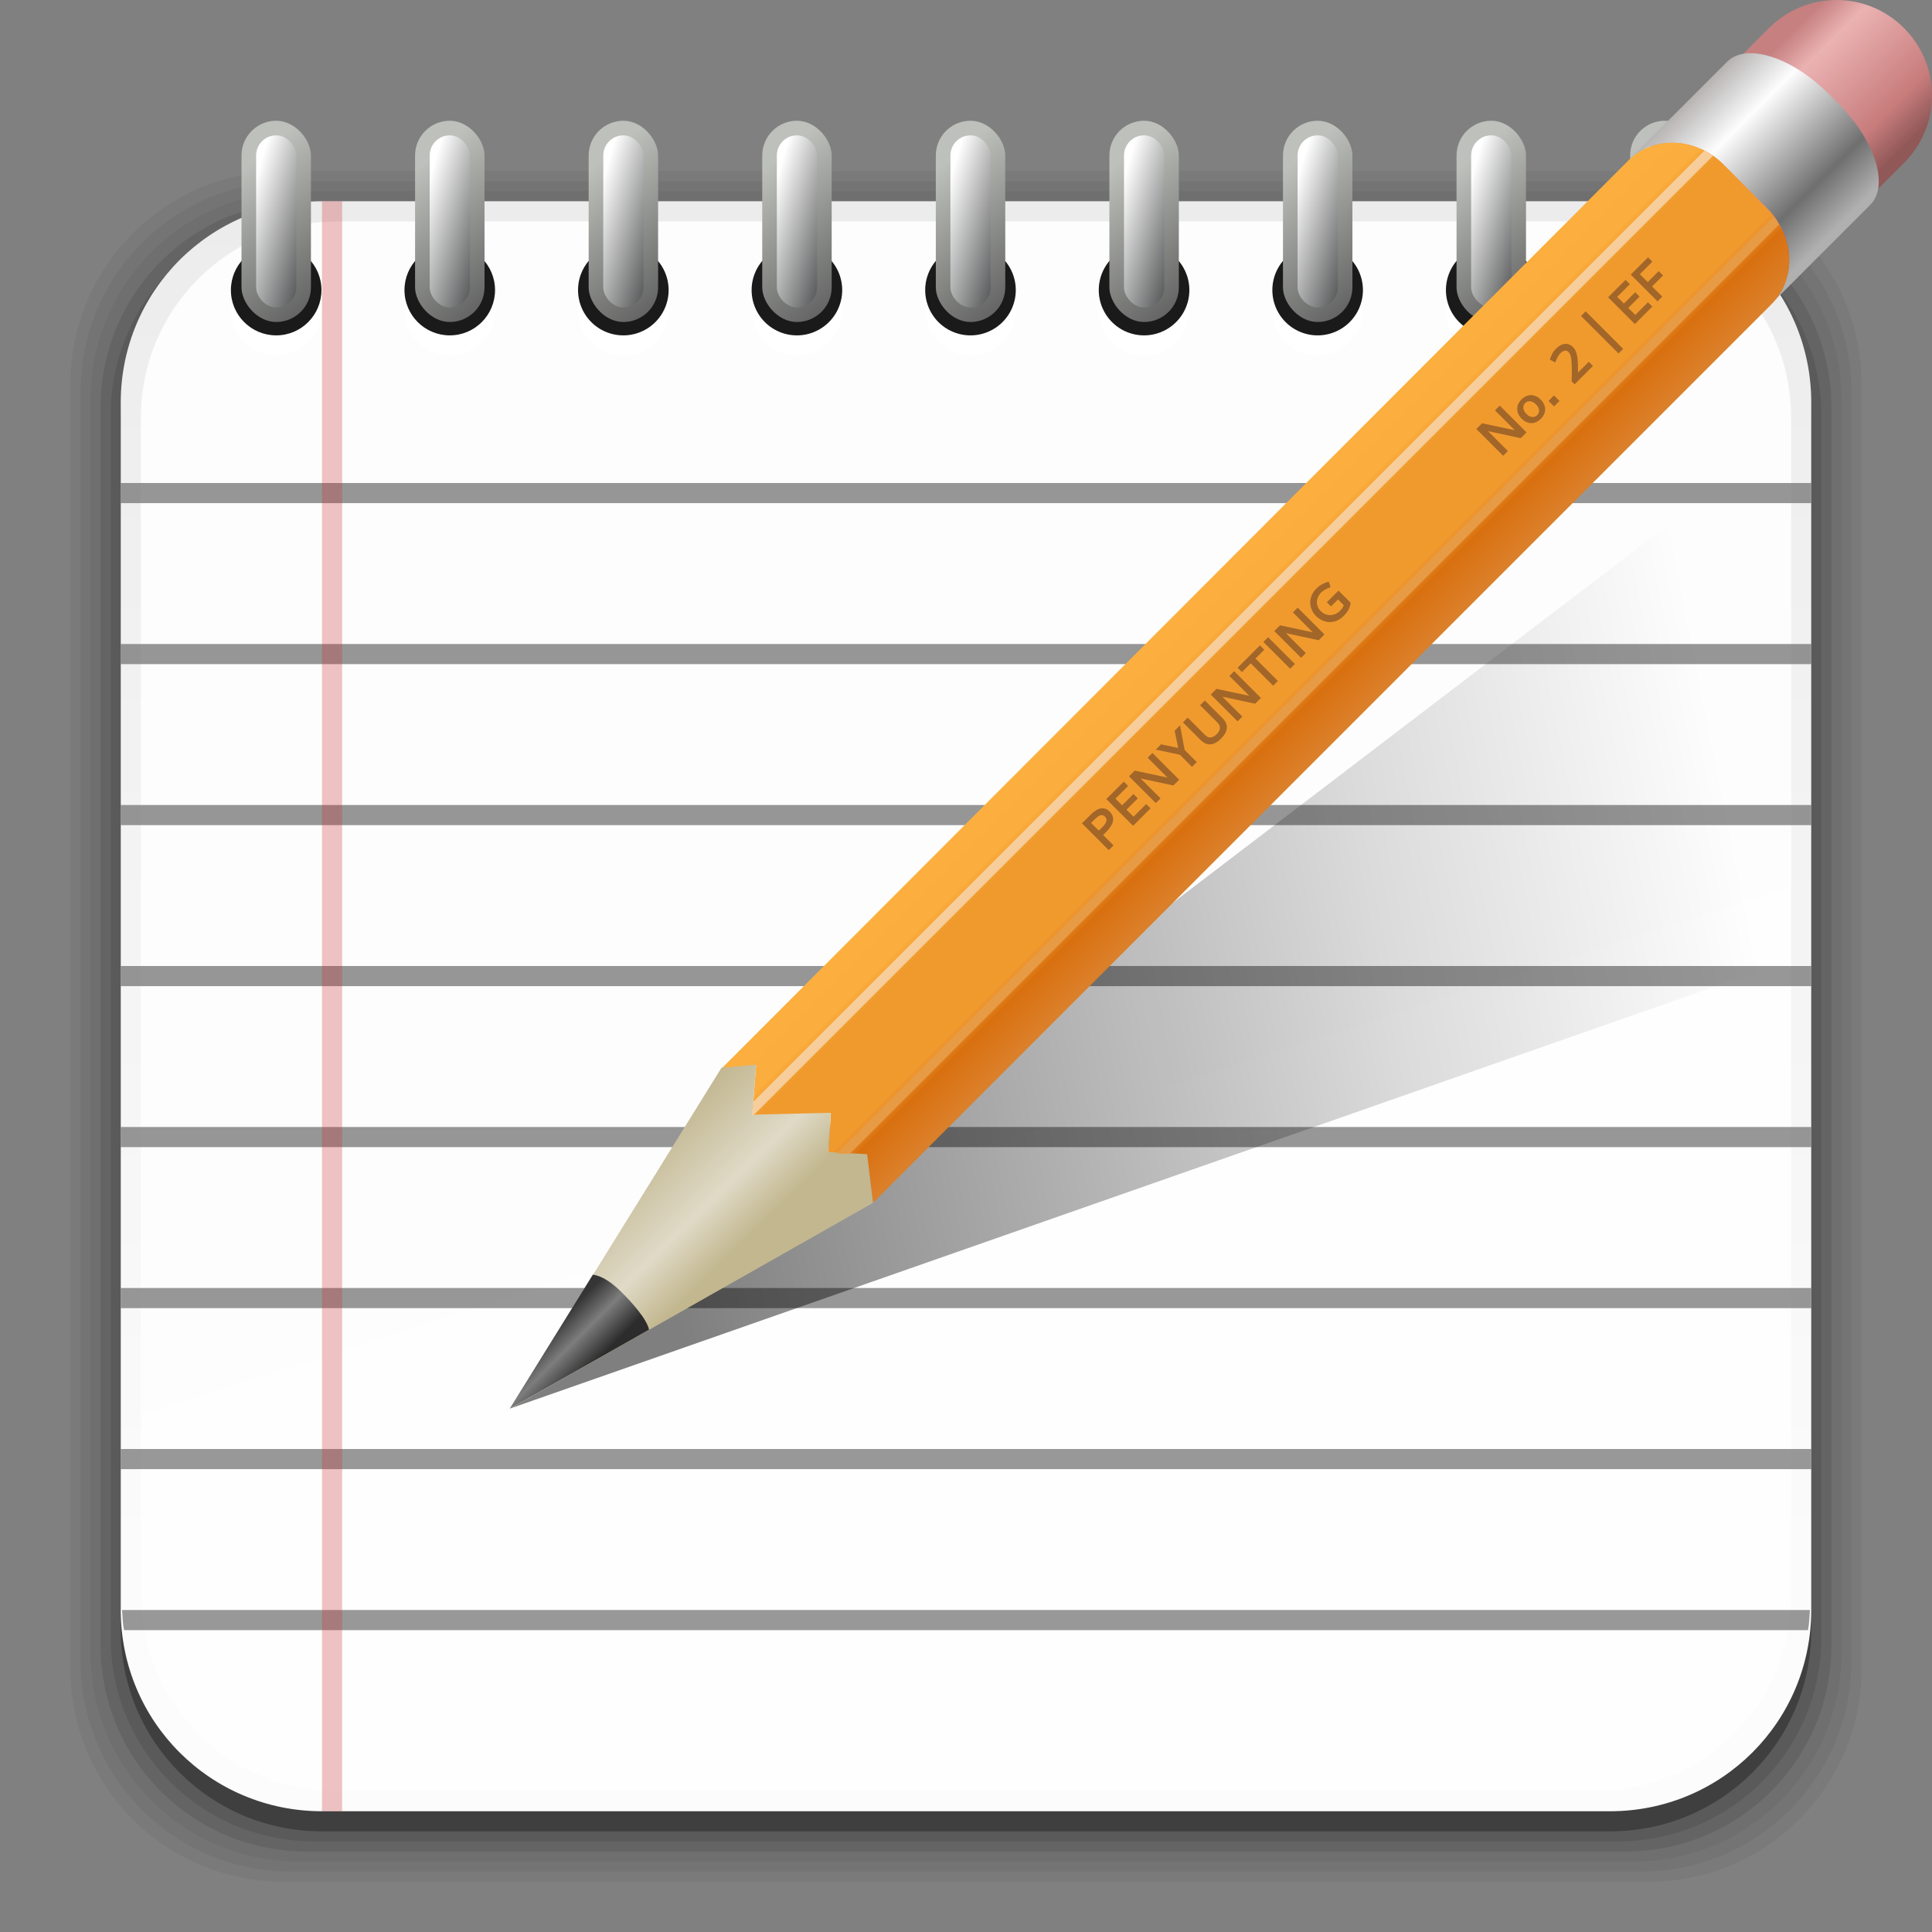 <?xml version="1.0" encoding="UTF-8" standalone="no"?>
<!-- Created with Inkscape (http://www.inkscape.org/) -->

<svg
   xmlns:dc="http://purl.org/dc/elements/1.1/"
   xmlns:cc="http://creativecommons.org/ns#"
   xmlns:rdf="http://www.w3.org/1999/02/22-rdf-syntax-ns#"
   xmlns:svg="http://www.w3.org/2000/svg"
   xmlns="http://www.w3.org/2000/svg"
   xmlns:xlink="http://www.w3.org/1999/xlink"
   xmlns:sodipodi="http://sodipodi.sourceforge.net/DTD/sodipodi-0.dtd"
   xmlns:inkscape="http://www.inkscape.org/namespaces/inkscape"
   width="96"
   height="96"
   id="svg2"
   version="1.1"
   inkscape:version="0.48.4 r9939"
   sodipodi:docname="accessories-text-editor.svg">
  <rect width="100%" height="100%" fill="#808080" stroke="none"/>
  <defs
     id="defs4">
    <linearGradient
       id="linearGradient4470"
       inkscape:collect="always">
      <stop
         id="stop4472"
         offset="0"
         style="stop-color:#fefefe;stop-opacity:1" />
      <stop
         id="stop4474"
         offset="1"
         style="stop-color:#fdfdfd;stop-opacity:1" />
    </linearGradient>
    <linearGradient
       inkscape:collect="always"
       id="linearGradient4455">
      <stop
         style="stop-color:#747474;stop-opacity:1"
         offset="0"
         id="stop4457" />
      <stop
         style="stop-color:#757575;stop-opacity:1"
         offset="1"
         id="stop4459" />
    </linearGradient>
    <linearGradient
       inkscape:collect="always"
       id="linearGradient3478">
      <stop
         style="stop-color:#fcfcfc;stop-opacity:1"
         offset="0"
         id="stop3480" />
      <stop
         style="stop-color:#ececec;stop-opacity:1"
         offset="1"
         id="stop3482" />
    </linearGradient>
    <linearGradient
       id="linearGradient3245"
       inkscape:collect="always">
      <stop
         id="stop3247"
         offset="0"
         style="stop-color:#4a4b4c;stop-opacity:1" />
      <stop
         id="stop3249"
         offset="1"
         style="stop-color:#ffffff;stop-opacity:1" />
    </linearGradient>
    <linearGradient
       inkscape:collect="always"
       id="linearGradient3231">
      <stop
         style="stop-color:#505151;stop-opacity:1"
         offset="0"
         id="stop3233" />
      <stop
         style="stop-color:#bec0bb;stop-opacity:1"
         offset="1"
         id="stop3235" />
    </linearGradient>
    <linearGradient
       id="linearGradient3094"
       inkscape:collect="always">
      <stop
         id="stop3096"
         offset="0"
         style="stop-color:#cccccc;stop-opacity:1" />
      <stop
         id="stop3098"
         offset="1"
         style="stop-color:#eeeeee;stop-opacity:0" />
    </linearGradient>
    <linearGradient
       inkscape:collect="always"
       id="linearGradient3142">
      <stop
         style="stop-color:#ffdb94;stop-opacity:1"
         offset="0"
         id="stop3144" />
      <stop
         style="stop-color:#efc142;stop-opacity:0"
         offset="1"
         id="stop3146" />
    </linearGradient>
    <linearGradient
       id="linearGradient3126"
       inkscape:collect="always">
      <stop
         id="stop3128"
         offset="0"
         style="stop-color:#e6e6e6;stop-opacity:1" />
      <stop
         id="stop3130"
         offset="1"
         style="stop-color:#ffffff;stop-opacity:1" />
    </linearGradient>
    <linearGradient
       inkscape:collect="always"
       id="linearGradient3225">
      <stop
         style="stop-color:#cccccc;stop-opacity:1"
         offset="0"
         id="stop3227" />
      <stop
         style="stop-color:#ececec;stop-opacity:1"
         offset="1"
         id="stop3231" />
    </linearGradient>
    <linearGradient
       inkscape:collect="always"
       id="linearGradient3222">
      <stop
         style="stop-color:#de005a;stop-opacity:1"
         offset="0"
         id="stop3224" />
      <stop
         style="stop-color:#a30444;stop-opacity:1"
         offset="1"
         id="stop3226" />
    </linearGradient>
    <linearGradient
       id="linearGradient3076"
       inkscape:collect="always">
      <stop
         id="stop3078"
         offset="0"
         style="stop-color:#ffe7f7;stop-opacity:1" />
      <stop
         id="stop3080"
         offset="1"
         style="stop-color:#ffc3ef;stop-opacity:1" />
    </linearGradient>
    <linearGradient
       inkscape:collect="always"
       id="linearGradient3048">
      <stop
         style="stop-color:#c16d16;stop-opacity:1"
         offset="0"
         id="stop3050" />
      <stop
         style="stop-color:#ff8e31;stop-opacity:1"
         offset="1"
         id="stop3052" />
    </linearGradient>
    <linearGradient
       inkscape:collect="always"
       id="linearGradient3119">
      <stop
         style="stop-color:#92948f;stop-opacity:0"
         offset="0"
         id="stop3121" />
      <stop
         id="stop3123"
         offset="0.428"
         style="stop-color:#9b9e98;stop-opacity:1" />
      <stop
         style="stop-color:#939690;stop-opacity:0"
         offset="1"
         id="stop3125" />
    </linearGradient>
    <linearGradient
       id="linearGradient3073"
       inkscape:collect="always">
      <stop
         id="stop3075"
         offset="0"
         style="stop-color:#ffffff;stop-opacity:0" />
      <stop
         style="stop-color:#ffffff;stop-opacity:1"
         offset="0.459"
         id="stop3085" />
      <stop
         id="stop3083"
         offset="1"
         style="stop-color:#ffffff;stop-opacity:0" />
    </linearGradient>
    <linearGradient
       inkscape:collect="always"
       id="linearGradient3047">
      <stop
         style="stop-color:#000000;stop-opacity:1"
         offset="0"
         id="stop3049" />
      <stop
         id="stop3055"
         offset="0.061"
         style="stop-color:#1a1a1a;stop-opacity:1" />
      <stop
         style="stop-color:#333333;stop-opacity:1"
         offset="0.165"
         id="stop3057" />
      <stop
         id="stop3059"
         offset="0.554"
         style="stop-color:#4d4d4d;stop-opacity:1" />
      <stop
         style="stop-color:#999999;stop-opacity:1"
         offset="1"
         id="stop3051" />
    </linearGradient>
    <linearGradient
       id="linearGradient3041"
       inkscape:collect="always">
      <stop
         id="stop3043"
         offset="0"
         style="stop-color:#1a1a1a;stop-opacity:1" />
      <stop
         id="stop3045"
         offset="1"
         style="stop-color:#808080;stop-opacity:1" />
    </linearGradient>
    <linearGradient
       inkscape:collect="always"
       id="linearGradient3029">
      <stop
         style="stop-color:#333333;stop-opacity:1"
         offset="0"
         id="stop3031" />
      <stop
         style="stop-color:#e0e0dd;stop-opacity:0;"
         offset="1"
         id="stop3033" />
    </linearGradient>
    <linearGradient
       inkscape:collect="always"
       xlink:href="#linearGradient3029"
       id="linearGradient3035"
       x1="35.355"
       y1="1030.362"
       x2="35.355"
       y2="975.333"
       gradientUnits="userSpaceOnUse"
       gradientTransform="matrix(1.164,0,0,1.164,-7.863,-164.236)" />
    <linearGradient
       inkscape:collect="always"
       xlink:href="#linearGradient3041"
       id="linearGradient3039"
       gradientUnits="userSpaceOnUse"
       x1="35.355"
       y1="1030.362"
       x2="35.355"
       y2="975.333"
       gradientTransform="matrix(1.122,0,0,1.122,-5.85,-122.188)" />
    <linearGradient
       inkscape:collect="always"
       xlink:href="#linearGradient3047"
       id="linearGradient3053"
       x1="40"
       y1="1043.434"
       x2="39.286"
       y2="972.333"
       gradientUnits="userSpaceOnUse" />
    <linearGradient
       inkscape:collect="always"
       xlink:href="#linearGradient3073"
       id="linearGradient3113"
       gradientUnits="userSpaceOnUse"
       gradientTransform="translate(0,-956.362)"
       x1="14.869"
       y1="978.904"
       x2="24.527"
       y2="969.247" />
    <linearGradient
       inkscape:collect="always"
       xlink:href="#linearGradient3073"
       id="linearGradient3115"
       gradientUnits="userSpaceOnUse"
       gradientTransform="matrix(-1,0,0,1,96,-956.362)"
       x1="15.152"
       y1="978.621"
       x2="26.264"
       y2="967.509" />
    <linearGradient
       inkscape:collect="always"
       xlink:href="#linearGradient3119"
       id="linearGradient3117"
       gradientUnits="userSpaceOnUse"
       gradientTransform="translate(0,-956.362)"
       x1="13.132"
       y1="980.641"
       x2="25.55"
       y2="967.866" />
    <linearGradient
       inkscape:collect="always"
       xlink:href="#linearGradient3119"
       id="linearGradient3129"
       gradientUnits="userSpaceOnUse"
       gradientTransform="matrix(-1,0,0,1,96,0)"
       x1="13.132"
       y1="980.641"
       x2="25.55"
       y2="967.866" />
    <linearGradient
       inkscape:collect="always"
       xlink:href="#linearGradient3048"
       id="linearGradient3054"
       x1="49.268"
       y1="996.573"
       x2="49.268"
       y2="1045.863"
       gradientUnits="userSpaceOnUse" />
    <linearGradient
       inkscape:collect="always"
       xlink:href="#linearGradient3048"
       id="linearGradient3058"
       x1="115.803"
       y1="985.472"
       x2="115.803"
       y2="1033.554"
       gradientUnits="userSpaceOnUse" />
    <linearGradient
       inkscape:collect="always"
       xlink:href="#linearGradient3222"
       id="linearGradient3055"
       gradientUnits="userSpaceOnUse"
       x1="115.803"
       y1="985.472"
       x2="115.803"
       y2="1025.364"
       gradientTransform="matrix(1.414,0,0,1.414,-119.787,-419.055)" />
    <linearGradient
       inkscape:collect="always"
       xlink:href="#linearGradient3076"
       id="linearGradient3086"
       gradientUnits="userSpaceOnUse"
       gradientTransform="matrix(1.414,0,0,1.414,-119.787,-417.126)"
       x1="115.803"
       y1="985.472"
       x2="115.803"
       y2="1025.364" />
    <linearGradient
       inkscape:collect="always"
       xlink:href="#linearGradient3076"
       id="linearGradient3091"
       gradientUnits="userSpaceOnUse"
       gradientTransform="matrix(1.414,0,0,1.414,-119.787,-418.126)"
       x1="115.803"
       y1="985.472"
       x2="115.803"
       y2="1025.364" />
    <linearGradient
       inkscape:collect="always"
       xlink:href="#linearGradient3076"
       id="linearGradient3093"
       gradientUnits="userSpaceOnUse"
       gradientTransform="matrix(1.414,0,0,1.414,-119.787,-1375.417)"
       x1="115.803"
       y1="985.472"
       x2="115.803"
       y2="1025.364" />
    <linearGradient
       inkscape:collect="always"
       xlink:href="#linearGradient3142"
       id="linearGradient3148"
       x1="75.713"
       y1="1036.06"
       x2="67.381"
       y2="1024.468"
       gradientUnits="userSpaceOnUse" />
    <linearGradient
       inkscape:collect="always"
       xlink:href="#linearGradient3094"
       id="linearGradient3191"
       gradientUnits="userSpaceOnUse"
       x1="74.176"
       y1="1033.755"
       x2="63.758"
       y2="1019.94" />
    <linearGradient
       inkscape:collect="always"
       xlink:href="#linearGradient3231"
       id="linearGradient3237"
       x1="87.396"
       y1="971.034"
       x2="81.667"
       y2="964.268"
       gradientUnits="userSpaceOnUse" />
    <linearGradient
       inkscape:collect="always"
       xlink:href="#linearGradient3245"
       id="linearGradient3243"
       gradientUnits="userSpaceOnUse"
       x1="86.619"
       y1="968.225"
       x2="80.639"
       y2="965.578"
       gradientTransform="matrix(0.58,0,0,0.855,34.784,140.176)" />
    <linearGradient
       inkscape:collect="always"
       xlink:href="#linearGradient3231"
       id="linearGradient3270"
       gradientUnits="userSpaceOnUse"
       x1="87.396"
       y1="971.034"
       x2="81.667"
       y2="964.268" />
    <linearGradient
       inkscape:collect="always"
       xlink:href="#linearGradient3245"
       id="linearGradient3272"
       gradientUnits="userSpaceOnUse"
       gradientTransform="matrix(0.58,0,0,0.855,34.784,140.176)"
       x1="86.619"
       y1="968.225"
       x2="80.639"
       y2="965.578" />
    <linearGradient
       inkscape:collect="always"
       xlink:href="#linearGradient3231"
       id="linearGradient3282"
       gradientUnits="userSpaceOnUse"
       x1="87.396"
       y1="971.034"
       x2="81.667"
       y2="964.268" />
    <linearGradient
       inkscape:collect="always"
       xlink:href="#linearGradient3245"
       id="linearGradient3284"
       gradientUnits="userSpaceOnUse"
       gradientTransform="matrix(0.58,0,0,0.855,34.784,140.176)"
       x1="86.619"
       y1="968.225"
       x2="80.639"
       y2="965.578" />
    <linearGradient
       inkscape:collect="always"
       xlink:href="#linearGradient3231"
       id="linearGradient3294"
       gradientUnits="userSpaceOnUse"
       x1="87.396"
       y1="971.034"
       x2="81.667"
       y2="964.268" />
    <linearGradient
       inkscape:collect="always"
       xlink:href="#linearGradient3245"
       id="linearGradient3296"
       gradientUnits="userSpaceOnUse"
       gradientTransform="matrix(0.58,0,0,0.855,34.784,140.176)"
       x1="86.619"
       y1="968.225"
       x2="80.639"
       y2="965.578" />
    <linearGradient
       inkscape:collect="always"
       xlink:href="#linearGradient3231"
       id="linearGradient3306"
       gradientUnits="userSpaceOnUse"
       x1="87.396"
       y1="971.034"
       x2="81.667"
       y2="964.268" />
    <linearGradient
       inkscape:collect="always"
       xlink:href="#linearGradient3245"
       id="linearGradient3308"
       gradientUnits="userSpaceOnUse"
       gradientTransform="matrix(0.58,0,0,0.855,34.784,140.176)"
       x1="86.619"
       y1="968.225"
       x2="80.639"
       y2="965.578" />
    <linearGradient
       inkscape:collect="always"
       xlink:href="#linearGradient3231"
       id="linearGradient3318"
       gradientUnits="userSpaceOnUse"
       x1="87.396"
       y1="971.034"
       x2="81.667"
       y2="964.268" />
    <linearGradient
       inkscape:collect="always"
       xlink:href="#linearGradient3245"
       id="linearGradient3320"
       gradientUnits="userSpaceOnUse"
       gradientTransform="matrix(0.58,0,0,0.855,34.784,140.176)"
       x1="86.619"
       y1="968.225"
       x2="80.639"
       y2="965.578" />
    <linearGradient
       inkscape:collect="always"
       xlink:href="#linearGradient3231"
       id="linearGradient3330"
       gradientUnits="userSpaceOnUse"
       x1="87.396"
       y1="971.034"
       x2="81.667"
       y2="964.268" />
    <linearGradient
       inkscape:collect="always"
       xlink:href="#linearGradient3245"
       id="linearGradient3332"
       gradientUnits="userSpaceOnUse"
       gradientTransform="matrix(0.58,0,0,0.855,34.784,140.176)"
       x1="86.619"
       y1="968.225"
       x2="80.639"
       y2="965.578" />
    <linearGradient
       inkscape:collect="always"
       xlink:href="#linearGradient3231"
       id="linearGradient3342"
       gradientUnits="userSpaceOnUse"
       x1="87.396"
       y1="971.034"
       x2="81.667"
       y2="964.268" />
    <linearGradient
       inkscape:collect="always"
       xlink:href="#linearGradient3245"
       id="linearGradient3344"
       gradientUnits="userSpaceOnUse"
       gradientTransform="matrix(0.58,0,0,0.855,34.784,140.176)"
       x1="86.619"
       y1="968.225"
       x2="80.639"
       y2="965.578" />
    <linearGradient
       inkscape:collect="always"
       xlink:href="#linearGradient3231"
       id="linearGradient3354"
       gradientUnits="userSpaceOnUse"
       x1="87.396"
       y1="971.034"
       x2="81.667"
       y2="964.268" />
    <linearGradient
       inkscape:collect="always"
       xlink:href="#linearGradient3245"
       id="linearGradient3356"
       gradientUnits="userSpaceOnUse"
       gradientTransform="matrix(0.58,0,0,0.855,34.784,140.176)"
       x1="86.619"
       y1="968.225"
       x2="80.639"
       y2="965.578" />
    <linearGradient
       inkscape:collect="always"
       xlink:href="#linearGradient3126"
       id="linearGradient3362"
       gradientUnits="userSpaceOnUse"
       gradientTransform="translate(0,-956.362)"
       x1="62.621"
       y1="1044.85"
       x2="62.621"
       y2="985.953" />
    <linearGradient
       inkscape:collect="always"
       xlink:href="#linearGradient3225"
       id="linearGradient3370"
       gradientUnits="userSpaceOnUse"
       x1="12.851"
       y1="1045.936"
       x2="12.851"
       y2="985.318"
       gradientTransform="translate(0,-956.362)" />
    <linearGradient
       inkscape:collect="always"
       xlink:href="#linearGradient3245"
       id="linearGradient3383"
       gradientUnits="userSpaceOnUse"
       gradientTransform="matrix(0.58,0,0,0.855,-34.216,140.176)"
       x1="86.619"
       y1="968.225"
       x2="80.639"
       y2="965.578" />
    <linearGradient
       inkscape:collect="always"
       xlink:href="#linearGradient3231"
       id="linearGradient3386"
       gradientUnits="userSpaceOnUse"
       x1="87.396"
       y1="971.034"
       x2="81.667"
       y2="964.268"
       gradientTransform="translate(-69,0)" />
    <linearGradient
       inkscape:collect="always"
       xlink:href="#linearGradient3245"
       id="linearGradient3390"
       gradientUnits="userSpaceOnUse"
       gradientTransform="matrix(0.58,0,0,0.855,-25.591,140.176)"
       x1="86.619"
       y1="968.225"
       x2="80.639"
       y2="965.578" />
    <linearGradient
       inkscape:collect="always"
       xlink:href="#linearGradient3231"
       id="linearGradient3393"
       gradientUnits="userSpaceOnUse"
       x1="87.396"
       y1="971.034"
       x2="81.667"
       y2="964.268"
       gradientTransform="translate(-60.375,0)" />
    <linearGradient
       inkscape:collect="always"
       xlink:href="#linearGradient3245"
       id="linearGradient3397"
       gradientUnits="userSpaceOnUse"
       gradientTransform="matrix(0.58,0,0,0.855,-16.966,140.176)"
       x1="86.619"
       y1="968.225"
       x2="80.639"
       y2="965.578" />
    <linearGradient
       inkscape:collect="always"
       xlink:href="#linearGradient3231"
       id="linearGradient3400"
       gradientUnits="userSpaceOnUse"
       x1="87.396"
       y1="971.034"
       x2="81.667"
       y2="964.268"
       gradientTransform="translate(-51.75,0)" />
    <linearGradient
       inkscape:collect="always"
       xlink:href="#linearGradient3245"
       id="linearGradient3404"
       gradientUnits="userSpaceOnUse"
       gradientTransform="matrix(0.58,0,0,0.855,26.159,140.176)"
       x1="86.619"
       y1="968.225"
       x2="80.639"
       y2="965.578" />
    <linearGradient
       inkscape:collect="always"
       xlink:href="#linearGradient3231"
       id="linearGradient3407"
       gradientUnits="userSpaceOnUse"
       x1="87.396"
       y1="971.034"
       x2="81.667"
       y2="964.268"
       gradientTransform="translate(-8.625,0)" />
    <linearGradient
       inkscape:collect="always"
       xlink:href="#linearGradient3231"
       id="linearGradient3410"
       gradientUnits="userSpaceOnUse"
       x1="87.396"
       y1="971.034"
       x2="81.667"
       y2="964.268" />
    <linearGradient
       inkscape:collect="always"
       xlink:href="#linearGradient3245"
       id="linearGradient3412"
       gradientUnits="userSpaceOnUse"
       gradientTransform="matrix(0.58,0,0,0.855,34.784,140.176)"
       x1="86.619"
       y1="968.225"
       x2="80.639"
       y2="965.578" />
    <linearGradient
       inkscape:collect="always"
       xlink:href="#linearGradient3245"
       id="linearGradient3415"
       gradientUnits="userSpaceOnUse"
       gradientTransform="matrix(0.58,0,0,0.855,34.784,140.176)"
       x1="86.619"
       y1="968.225"
       x2="80.639"
       y2="965.578" />
    <linearGradient
       inkscape:collect="always"
       xlink:href="#linearGradient3231"
       id="linearGradient3418"
       gradientUnits="userSpaceOnUse"
       x1="87.396"
       y1="971.034"
       x2="81.667"
       y2="964.268" />
    <linearGradient
       inkscape:collect="always"
       xlink:href="#linearGradient3245"
       id="linearGradient3422"
       gradientUnits="userSpaceOnUse"
       gradientTransform="matrix(0.58,0,0,0.855,17.534,140.176)"
       x1="86.619"
       y1="968.225"
       x2="80.639"
       y2="965.578" />
    <linearGradient
       inkscape:collect="always"
       xlink:href="#linearGradient3231"
       id="linearGradient3425"
       gradientUnits="userSpaceOnUse"
       x1="87.396"
       y1="971.034"
       x2="81.667"
       y2="964.268"
       gradientTransform="translate(-17.25,0)" />
    <linearGradient
       inkscape:collect="always"
       xlink:href="#linearGradient3245"
       id="linearGradient3429"
       gradientUnits="userSpaceOnUse"
       gradientTransform="matrix(0.58,0,0,0.855,8.909,140.176)"
       x1="86.619"
       y1="968.225"
       x2="80.639"
       y2="965.578" />
    <linearGradient
       inkscape:collect="always"
       xlink:href="#linearGradient3231"
       id="linearGradient3432"
       gradientUnits="userSpaceOnUse"
       x1="87.396"
       y1="971.034"
       x2="81.667"
       y2="964.268"
       gradientTransform="translate(-25.875,0)" />
    <linearGradient
       inkscape:collect="always"
       xlink:href="#linearGradient3245"
       id="linearGradient3436"
       gradientUnits="userSpaceOnUse"
       gradientTransform="matrix(0.58,0,0,0.855,0.284,140.176)"
       x1="86.619"
       y1="968.225"
       x2="80.639"
       y2="965.578" />
    <linearGradient
       inkscape:collect="always"
       xlink:href="#linearGradient3231"
       id="linearGradient3439"
       gradientUnits="userSpaceOnUse"
       x1="87.396"
       y1="971.034"
       x2="81.667"
       y2="964.268"
       gradientTransform="translate(-34.5,0)" />
    <linearGradient
       inkscape:collect="always"
       xlink:href="#linearGradient3245"
       id="linearGradient3443"
       gradientUnits="userSpaceOnUse"
       gradientTransform="matrix(0.58,0,0,0.855,-8.341,140.176)"
       x1="86.619"
       y1="968.225"
       x2="80.639"
       y2="965.578" />
    <linearGradient
       inkscape:collect="always"
       xlink:href="#linearGradient3231"
       id="linearGradient3446"
       gradientUnits="userSpaceOnUse"
       x1="87.396"
       y1="971.034"
       x2="81.667"
       y2="964.268"
       gradientTransform="translate(-43.125,0)" />
    <linearGradient
       inkscape:collect="always"
       xlink:href="#linearGradient3478"
       id="linearGradient3484"
       x1="6.916"
       y1="1038.53"
       x2="6.916"
       y2="966.291"
       gradientUnits="userSpaceOnUse" />
    <linearGradient
       inkscape:collect="always"
       xlink:href="#linearGradient4049"
       id="linearGradient3634"
       gradientUnits="userSpaceOnUse"
       x1="35.355"
       y1="1019.889"
       x2="30.736"
       y2="1021.518" />
    <linearGradient
       inkscape:collect="always"
       id="linearGradient4049">
      <stop
         style="stop-color:#1a1a1a;stop-opacity:1;"
         offset="0"
         id="stop4051" />
      <stop
         style="stop-color:#1a1a1a;stop-opacity:0;"
         offset="1"
         id="stop4053" />
    </linearGradient>
    <linearGradient
       inkscape:collect="always"
       xlink:href="#linearGradient4039"
       id="linearGradient3637"
       gradientUnits="userSpaceOnUse"
       x1="31.67"
       y1="1022.51"
       x2="30.107"
       y2="1020.947" />
    <linearGradient
       inkscape:collect="always"
       id="linearGradient4039">
      <stop
         style="stop-color:#948a94;stop-opacity:1"
         offset="0"
         id="stop4041" />
      <stop
         style="stop-color:#cdc2cd;stop-opacity:1"
         offset="1"
         id="stop4043" />
    </linearGradient>
    <linearGradient
       inkscape:collect="always"
       xlink:href="#linearGradient3955"
       id="linearGradient3640"
       gradientUnits="userSpaceOnUse"
       gradientTransform="translate(92.803,4.9098264e-7)"
       x1="-56.535"
       y1="1020.423"
       x2="-60.945"
       y2="1016.014" />
    <linearGradient
       inkscape:collect="always"
       id="linearGradient3955">
      <stop
         style="stop-color:#50515b;stop-opacity:1"
         offset="0"
         id="stop3957" />
      <stop
         style="stop-color:#e9faff;stop-opacity:1"
         offset="1"
         id="stop3959" />
    </linearGradient>
    <linearGradient
       inkscape:collect="always"
       xlink:href="#linearGradient3074"
       id="linearGradient3643"
       gradientUnits="userSpaceOnUse"
       gradientTransform="translate(92.803,4.9098264e-7)"
       x1="-37.575"
       y1="1004.255"
       x2="-45.941"
       y2="996.467" />
    <linearGradient
       inkscape:collect="always"
       id="linearGradient3074">
      <stop
         style="stop-color:#7c8d95;stop-opacity:1"
         offset="0"
         id="stop3076" />
      <stop
         id="stop3930"
         offset="0.295"
         style="stop-color:#96bce1;stop-opacity:1" />
      <stop
         id="stop3082"
         offset="0.672"
         style="stop-color:#d3f5ff;stop-opacity:1" />
      <stop
         style="stop-color:#99b4c5;stop-opacity:1"
         offset="1"
         id="stop3078-6" />
    </linearGradient>
    <linearGradient
       inkscape:collect="always"
       xlink:href="#linearGradient3088"
       id="linearGradient3646"
       gradientUnits="userSpaceOnUse"
       gradientTransform="matrix(0.129,-1.148,1.148,0.129,2.894,1167.964)"
       x1="166.504"
       y1="44.896"
       x2="172.011"
       y2="38.108" />
    <linearGradient
       inkscape:collect="always"
       id="linearGradient3088">
      <stop
         style="stop-color:#92a6b7;stop-opacity:1"
         offset="0"
         id="stop3090" />
      <stop
         id="stop3096-7"
         offset="0.647"
         style="stop-color:#fafafa;stop-opacity:1" />
      <stop
         style="stop-color:#aac4d2;stop-opacity:1"
         offset="1"
         id="stop3092" />
    </linearGradient>
    <linearGradient
       inkscape:collect="always"
       xlink:href="#linearGradient3947"
       id="linearGradient3649"
       gradientUnits="userSpaceOnUse"
       gradientTransform="translate(92.803,4.9098264e-7)"
       x1="-50.36"
       y1="1016.799"
       x2="-57.629"
       y2="1010.828" />
    <linearGradient
       inkscape:collect="always"
       id="linearGradient3947">
      <stop
         style="stop-color:#392c39;stop-opacity:1"
         offset="0"
         id="stop3949" />
      <stop
         style="stop-color:#736973;stop-opacity:1"
         offset="1"
         id="stop3951" />
    </linearGradient>
    <radialGradient
       inkscape:collect="always"
       xlink:href="#linearGradient3621"
       id="radialGradient3631"
       cx="93.423"
       cy="-23.042"
       fx="93.423"
       fy="-23.042"
       r="3.212"
       gradientTransform="matrix(0.866,1.6062851e-8,1.4395381e-7,1.421,12.641,7.285)"
       gradientUnits="userSpaceOnUse" />
    <linearGradient
       inkscape:collect="always"
       id="linearGradient3621">
      <stop
         style="stop-color:#e7ffff;stop-opacity:1"
         offset="0"
         id="stop3623" />
      <stop
         id="stop3629"
         offset="0.439"
         style="stop-color:#b1d1ea;stop-opacity:1" />
      <stop
         style="stop-color:#5c6560;stop-opacity:1"
         offset="1"
         id="stop3625" />
    </linearGradient>
    <linearGradient
       inkscape:collect="always"
       xlink:href="#linearGradient4470"
       id="linearGradient4468"
       gradientUnits="userSpaceOnUse"
       gradientTransform="translate(0,-2.6171874e-6)"
       x1="75.941"
       y1="1027.55"
       x2="62.621"
       y2="985.953" />
    <linearGradient
       inkscape:collect="always"
       xlink:href="#linearGradient4455"
       id="linearGradient4488"
       gradientUnits="userSpaceOnUse"
       x1="26.256"
       y1="24.532"
       x2="25.616"
       y2="79.478"
       gradientTransform="matrix(1.024,0,0,1,-1.171,956.362)" />
    <linearGradient
       inkscape:collect="always"
       xlink:href="#linearGradient3231"
       id="linearGradient4612"
       gradientUnits="userSpaceOnUse"
       x1="87.396"
       y1="971.034"
       x2="81.667"
       y2="964.268" />
    <linearGradient
       inkscape:collect="always"
       xlink:href="#linearGradient3245"
       id="linearGradient4614"
       gradientUnits="userSpaceOnUse"
       gradientTransform="matrix(0.58,0,0,0.855,34.784,140.176)"
       x1="86.619"
       y1="968.225"
       x2="80.639"
       y2="965.578" />
    <linearGradient
       inkscape:collect="always"
       xlink:href="#linearGradient3231"
       id="linearGradient4616"
       gradientUnits="userSpaceOnUse"
       gradientTransform="translate(-51.75,0)"
       x1="87.396"
       y1="971.034"
       x2="81.667"
       y2="964.268" />
    <linearGradient
       inkscape:collect="always"
       xlink:href="#linearGradient3245"
       id="linearGradient4618"
       gradientUnits="userSpaceOnUse"
       gradientTransform="matrix(0.58,0,0,0.855,-16.966,140.176)"
       x1="86.619"
       y1="968.225"
       x2="80.639"
       y2="965.578" />
    <linearGradient
       inkscape:collect="always"
       xlink:href="#linearGradient3231"
       id="linearGradient4620"
       gradientUnits="userSpaceOnUse"
       gradientTransform="translate(-43.125,0)"
       x1="87.396"
       y1="971.034"
       x2="81.667"
       y2="964.268" />
    <linearGradient
       inkscape:collect="always"
       xlink:href="#linearGradient3245"
       id="linearGradient4622"
       gradientUnits="userSpaceOnUse"
       gradientTransform="matrix(0.58,0,0,0.855,-8.341,140.176)"
       x1="86.619"
       y1="968.225"
       x2="80.639"
       y2="965.578" />
    <linearGradient
       inkscape:collect="always"
       xlink:href="#linearGradient3231"
       id="linearGradient4624"
       gradientUnits="userSpaceOnUse"
       gradientTransform="translate(-34.5,0)"
       x1="87.396"
       y1="971.034"
       x2="81.667"
       y2="964.268" />
    <linearGradient
       inkscape:collect="always"
       xlink:href="#linearGradient3245"
       id="linearGradient4626"
       gradientUnits="userSpaceOnUse"
       gradientTransform="matrix(0.58,0,0,0.855,0.284,140.176)"
       x1="86.619"
       y1="968.225"
       x2="80.639"
       y2="965.578" />
    <linearGradient
       inkscape:collect="always"
       xlink:href="#linearGradient3231"
       id="linearGradient4628"
       gradientUnits="userSpaceOnUse"
       gradientTransform="translate(-25.875,0)"
       x1="87.396"
       y1="971.034"
       x2="81.667"
       y2="964.268" />
    <linearGradient
       inkscape:collect="always"
       xlink:href="#linearGradient3245"
       id="linearGradient4630"
       gradientUnits="userSpaceOnUse"
       gradientTransform="matrix(0.58,0,0,0.855,8.909,140.176)"
       x1="86.619"
       y1="968.225"
       x2="80.639"
       y2="965.578" />
    <linearGradient
       inkscape:collect="always"
       xlink:href="#linearGradient3231"
       id="linearGradient4632"
       gradientUnits="userSpaceOnUse"
       gradientTransform="translate(-17.25,0)"
       x1="87.396"
       y1="971.034"
       x2="81.667"
       y2="964.268" />
    <linearGradient
       inkscape:collect="always"
       xlink:href="#linearGradient3245"
       id="linearGradient4634"
       gradientUnits="userSpaceOnUse"
       gradientTransform="matrix(0.58,0,0,0.855,17.534,140.176)"
       x1="86.619"
       y1="968.225"
       x2="80.639"
       y2="965.578" />
    <linearGradient
       inkscape:collect="always"
       xlink:href="#linearGradient3231"
       id="linearGradient4636"
       gradientUnits="userSpaceOnUse"
       gradientTransform="translate(-8.625,0)"
       x1="87.396"
       y1="971.034"
       x2="81.667"
       y2="964.268" />
    <linearGradient
       inkscape:collect="always"
       xlink:href="#linearGradient3245"
       id="linearGradient4638"
       gradientUnits="userSpaceOnUse"
       gradientTransform="matrix(0.58,0,0,0.855,26.159,140.176)"
       x1="86.619"
       y1="968.225"
       x2="80.639"
       y2="965.578" />
    <radialGradient
       inkscape:collect="always"
       xlink:href="#linearGradient3621"
       id="radialGradient4640"
       gradientUnits="userSpaceOnUse"
       gradientTransform="matrix(0.866,1.6062851e-8,1.4395381e-7,1.421,12.641,7.285)"
       cx="93.423"
       cy="-23.042"
       fx="93.423"
       fy="-23.042"
       r="3.212" />
    <linearGradient
       inkscape:collect="always"
       xlink:href="#linearGradient3947"
       id="linearGradient4642"
       gradientUnits="userSpaceOnUse"
       gradientTransform="translate(92.803,4.9098264e-7)"
       x1="-50.36"
       y1="1016.799"
       x2="-57.629"
       y2="1010.828" />
    <linearGradient
       inkscape:collect="always"
       xlink:href="#linearGradient3088"
       id="linearGradient4644"
       gradientUnits="userSpaceOnUse"
       gradientTransform="matrix(0.129,-1.148,1.148,0.129,2.894,1167.964)"
       x1="166.504"
       y1="44.896"
       x2="172.011"
       y2="38.108" />
    <linearGradient
       inkscape:collect="always"
       xlink:href="#linearGradient3074"
       id="linearGradient4646"
       gradientUnits="userSpaceOnUse"
       gradientTransform="translate(92.803,4.9098264e-7)"
       x1="-37.575"
       y1="1004.255"
       x2="-45.941"
       y2="996.467" />
    <linearGradient
       inkscape:collect="always"
       xlink:href="#linearGradient3955"
       id="linearGradient4648"
       gradientUnits="userSpaceOnUse"
       gradientTransform="translate(92.803,4.9098264e-7)"
       x1="-56.535"
       y1="1020.423"
       x2="-60.945"
       y2="1016.014" />
    <linearGradient
       inkscape:collect="always"
       xlink:href="#linearGradient4039"
       id="linearGradient4650"
       gradientUnits="userSpaceOnUse"
       x1="31.67"
       y1="1022.51"
       x2="30.107"
       y2="1020.947" />
    <linearGradient
       inkscape:collect="always"
       xlink:href="#linearGradient4049"
       id="linearGradient4652"
       gradientUnits="userSpaceOnUse"
       x1="35.355"
       y1="1019.889"
       x2="30.736"
       y2="1021.518" />
    <linearGradient
       inkscape:collect="always"
       xlink:href="#linearGradient4049"
       id="linearGradient4655"
       gradientUnits="userSpaceOnUse"
       x1="35.355"
       y1="1019.889"
       x2="30.736"
       y2="1021.518" />
    <linearGradient
       inkscape:collect="always"
       xlink:href="#linearGradient4039"
       id="linearGradient4658"
       gradientUnits="userSpaceOnUse"
       x1="31.67"
       y1="1022.51"
       x2="30.107"
       y2="1020.947" />
    <linearGradient
       inkscape:collect="always"
       xlink:href="#linearGradient3955"
       id="linearGradient4661"
       gradientUnits="userSpaceOnUse"
       gradientTransform="translate(92.803,4.9098264e-7)"
       x1="-56.535"
       y1="1020.423"
       x2="-60.945"
       y2="1016.014" />
    <linearGradient
       inkscape:collect="always"
       xlink:href="#linearGradient3074"
       id="linearGradient4664"
       gradientUnits="userSpaceOnUse"
       gradientTransform="translate(92.803,4.9098264e-7)"
       x1="-37.575"
       y1="1004.255"
       x2="-45.941"
       y2="996.467" />
    <linearGradient
       inkscape:collect="always"
       xlink:href="#linearGradient3088"
       id="linearGradient4667"
       gradientUnits="userSpaceOnUse"
       gradientTransform="matrix(0.129,-1.148,1.148,0.129,2.894,1167.964)"
       x1="166.504"
       y1="44.896"
       x2="172.011"
       y2="38.108" />
    <linearGradient
       inkscape:collect="always"
       xlink:href="#linearGradient3947"
       id="linearGradient4670"
       gradientUnits="userSpaceOnUse"
       gradientTransform="translate(92.803,4.9098264e-7)"
       x1="-50.36"
       y1="1016.799"
       x2="-57.629"
       y2="1010.828" />
    <linearGradient
       inkscape:collect="always"
       xlink:href="#linearGradient3245"
       id="linearGradient4679"
       gradientUnits="userSpaceOnUse"
       gradientTransform="matrix(0.58,0,0,0.855,26.159,140.176)"
       x1="86.619"
       y1="968.225"
       x2="80.639"
       y2="965.578" />
    <linearGradient
       inkscape:collect="always"
       xlink:href="#linearGradient3231"
       id="linearGradient4682"
       gradientUnits="userSpaceOnUse"
       gradientTransform="translate(-8.625,0)"
       x1="87.396"
       y1="971.034"
       x2="81.667"
       y2="964.268" />
    <linearGradient
       inkscape:collect="always"
       xlink:href="#linearGradient3245"
       id="linearGradient4686"
       gradientUnits="userSpaceOnUse"
       gradientTransform="matrix(0.58,0,0,0.855,17.534,140.176)"
       x1="86.619"
       y1="968.225"
       x2="80.639"
       y2="965.578" />
    <linearGradient
       inkscape:collect="always"
       xlink:href="#linearGradient3231"
       id="linearGradient4689"
       gradientUnits="userSpaceOnUse"
       gradientTransform="translate(-17.25,0)"
       x1="87.396"
       y1="971.034"
       x2="81.667"
       y2="964.268" />
    <linearGradient
       inkscape:collect="always"
       xlink:href="#linearGradient3245"
       id="linearGradient4693"
       gradientUnits="userSpaceOnUse"
       gradientTransform="matrix(0.58,0,0,0.855,8.909,140.176)"
       x1="86.619"
       y1="968.225"
       x2="80.639"
       y2="965.578" />
    <linearGradient
       inkscape:collect="always"
       xlink:href="#linearGradient3231"
       id="linearGradient4696"
       gradientUnits="userSpaceOnUse"
       gradientTransform="translate(-25.875,0)"
       x1="87.396"
       y1="971.034"
       x2="81.667"
       y2="964.268" />
    <linearGradient
       inkscape:collect="always"
       xlink:href="#linearGradient3245"
       id="linearGradient4700"
       gradientUnits="userSpaceOnUse"
       gradientTransform="matrix(0.58,0,0,0.855,0.284,140.176)"
       x1="86.619"
       y1="968.225"
       x2="80.639"
       y2="965.578" />
    <linearGradient
       inkscape:collect="always"
       xlink:href="#linearGradient3231"
       id="linearGradient4703"
       gradientUnits="userSpaceOnUse"
       gradientTransform="translate(-34.5,0)"
       x1="87.396"
       y1="971.034"
       x2="81.667"
       y2="964.268" />
    <linearGradient
       inkscape:collect="always"
       xlink:href="#linearGradient3245"
       id="linearGradient4707"
       gradientUnits="userSpaceOnUse"
       gradientTransform="matrix(0.58,0,0,0.855,-8.341,140.176)"
       x1="86.619"
       y1="968.225"
       x2="80.639"
       y2="965.578" />
    <linearGradient
       inkscape:collect="always"
       xlink:href="#linearGradient3231"
       id="linearGradient4710"
       gradientUnits="userSpaceOnUse"
       gradientTransform="translate(-43.125,0)"
       x1="87.396"
       y1="971.034"
       x2="81.667"
       y2="964.268" />
    <linearGradient
       inkscape:collect="always"
       xlink:href="#linearGradient3245"
       id="linearGradient4714"
       gradientUnits="userSpaceOnUse"
       gradientTransform="matrix(0.58,0,0,0.855,-16.966,140.176)"
       x1="86.619"
       y1="968.225"
       x2="80.639"
       y2="965.578" />
    <linearGradient
       inkscape:collect="always"
       xlink:href="#linearGradient3231"
       id="linearGradient4717"
       gradientUnits="userSpaceOnUse"
       gradientTransform="translate(-51.75,0)"
       x1="87.396"
       y1="971.034"
       x2="81.667"
       y2="964.268" />
    <linearGradient
       inkscape:collect="always"
       xlink:href="#linearGradient3245"
       id="linearGradient4721"
       gradientUnits="userSpaceOnUse"
       gradientTransform="matrix(0.58,0,0,0.855,34.784,140.176)"
       x1="86.619"
       y1="968.225"
       x2="80.639"
       y2="965.578" />
    <linearGradient
       inkscape:collect="always"
       xlink:href="#linearGradient3231"
       id="linearGradient4724"
       gradientUnits="userSpaceOnUse"
       x1="87.396"
       y1="971.034"
       x2="81.667"
       y2="964.268" />
    <linearGradient
       inkscape:collect="always"
       xlink:href="#linearGradient6414"
       id="linearGradient3191-1"
       gradientUnits="userSpaceOnUse"
       gradientTransform="matrix(0.468,0.468,-0.47,0.47,395.005,402.782)"
       x1="269.191"
       y1="1039.683"
       x2="273.357"
       y2="1039.683" />
    <linearGradient
       id="linearGradient6414">
      <stop
         id="stop6416"
         offset="0"
         style="stop-color:#353535;stop-opacity:1" />
      <stop
         style="stop-color:#7d7d7d;stop-opacity:1"
         offset="0.466"
         id="stop6418" />
      <stop
         id="stop6420"
         offset="1"
         style="stop-color:#2c2c2c;stop-opacity:1" />
    </linearGradient>
    <linearGradient
       inkscape:collect="always"
       xlink:href="#linearGradient6427"
       id="linearGradient3194"
       gradientUnits="userSpaceOnUse"
       gradientTransform="matrix(0.468,0.468,-0.47,0.47,395.005,402.782)"
       x1="264.042"
       y1="1039.558"
       x2="274.777"
       y2="1039.683" />
    <linearGradient
       id="linearGradient6427">
      <stop
         id="stop6429"
         offset="0"
         style="stop-color:#c1b68f;stop-opacity:1" />
      <stop
         style="stop-color:#e0dac7;stop-opacity:1"
         offset="0.64"
         id="stop6431" />
      <stop
         id="stop6433"
         offset="1"
         style="stop-color:#c2b78f;stop-opacity:1" />
    </linearGradient>
    <linearGradient
       inkscape:collect="always"
       xlink:href="#linearGradient6451"
       id="linearGradient3197"
       gradientUnits="userSpaceOnUse"
       gradientTransform="matrix(0.47,0.47,-0.47,0.47,394.354,402.132)"
       x1="264.634"
       y1="970.672"
       x2="279.491"
       y2="970.672" />
    <linearGradient
       inkscape:collect="always"
       id="linearGradient6451">
      <stop
         style="stop-color:#fcaf3e;stop-opacity:1"
         offset="0"
         id="stop6453" />
      <stop
         id="stop6455"
         offset="0.206"
         style="stop-color:#fbad3d;stop-opacity:1;" />
      <stop
         id="stop6457"
         offset="0.302"
         style="stop-color:#f09a2e;stop-opacity:1" />
      <stop
         style="stop-color:#f09a2e;stop-opacity:1"
         offset="0.695"
         id="stop6459" />
      <stop
         style="stop-color:#d9700f;stop-opacity:1"
         offset="0.792"
         id="stop6461" />
      <stop
         style="stop-color:#db7f29;stop-opacity:1"
         offset="1"
         id="stop6463" />
    </linearGradient>
    <linearGradient
       inkscape:collect="always"
       xlink:href="#linearGradient3155-5"
       id="linearGradient3200"
       gradientUnits="userSpaceOnUse"
       gradientTransform="matrix(0.564,1.084,-0.564,1.084,468.104,-412.448)"
       x1="276.174"
       y1="1046.82"
       x2="303.624"
       y2="985.363" />
    <linearGradient
       id="linearGradient3155-5"
       inkscape:collect="always">
      <stop
         id="stop3157"
         offset="0"
         style="stop-color:#000000;stop-opacity:0.5" />
      <stop
         style="stop-color:#000000;stop-opacity:0.137;"
         offset="0.675"
         id="stop3159" />
      <stop
         id="stop3161"
         offset="1"
         style="stop-color:#000000;stop-opacity:0;" />
    </linearGradient>
    <linearGradient
       inkscape:collect="always"
       xlink:href="#linearGradient5568"
       id="linearGradient3203"
       gradientUnits="userSpaceOnUse"
       gradientTransform="matrix(0.47,0.47,-0.47,0.47,-55.325,851.811)"
       x1="279.214"
       y1="-32.208"
       x2="264.228"
       y2="-32.208" />
    <linearGradient
       inkscape:collect="always"
       id="linearGradient5568">
      <stop
         style="stop-color:#b0b0b0;stop-opacity:1"
         offset="0"
         id="stop5570" />
      <stop
         id="stop5594"
         offset="0.225"
         style="stop-color:#6f6f6f;stop-opacity:1" />
      <stop
         style="stop-color:#fdfdfd;stop-opacity:1"
         offset="0.703"
         id="stop5596" />
      <stop
         id="stop5592"
         offset="0.838"
         style="stop-color:#d8d8d8;stop-opacity:1" />
      <stop
         style="stop-color:#b0adab;stop-opacity:0.969"
         offset="1"
         id="stop5572" />
    </linearGradient>
    <linearGradient
       y2="913.78"
       x2="265.888"
       y1="913.78"
       x1="278.713"
       gradientTransform="matrix(0.443,0.443,-0.443,0.443,376.96,434.46)"
       gradientUnits="userSpaceOnUse"
       id="linearGradient3397-8"
       xlink:href="#linearGradient5598"
       inkscape:collect="always" />
    <linearGradient
       inkscape:collect="always"
       id="linearGradient5598">
      <stop
         style="stop-color:#915555;stop-opacity:0.949"
         offset="0"
         id="stop5600" />
      <stop
         id="stop5608"
         offset="0.232"
         style="stop-color:#c87c7c;stop-opacity:1" />
      <stop
         id="stop5606"
         offset="0.79"
         style="stop-color:#ebb2b2;stop-opacity:1" />
      <stop
         style="stop-color:#c68080;stop-opacity:1"
         offset="1"
         id="stop5602" />
    </linearGradient>
    <linearGradient
       y2="913.78"
       x2="265.888"
       y1="913.78"
       x1="278.713"
       gradientTransform="matrix(0.443,0.443,-0.443,0.443,376.96,434.46)"
       gradientUnits="userSpaceOnUse"
       id="linearGradient3205"
       xlink:href="#linearGradient5598"
       inkscape:collect="always" />
  </defs>
  <sodipodi:namedview
     id="base"
     pagecolor="#ffffff"
     bordercolor="#666666"
     borderopacity="1.0"
     inkscape:pageopacity="0.0"
     inkscape:pageshadow="2"
     inkscape:zoom="3.9038186"
     inkscape:cx="42.072766"
     inkscape:cy="68.510155"
     inkscape:document-units="px"
     inkscape:current-layer="layer1"
     showgrid="false"
     inkscape:window-width="1366"
     inkscape:window-height="715"
     inkscape:window-x="0"
     inkscape:window-y="29"
     inkscape:window-maximized="1"
     showguides="false"
     inkscape:guide-bbox="true">
    <sodipodi:guide
       orientation="0,1"
       position="-4.347,72.453"
       id="guide4443" />
    <sodipodi:guide
       orientation="0,1"
       position="142.732,28.257"
       id="guide4445" />
  </sodipodi:namedview>
  <g
     inkscape:label="Layer 1"
     inkscape:groupmode="layer"
     id="layer1"
     transform="translate(0,-956.362)">
    <g
       id="g3033"
       transform="translate(0,-1)">
      <path
         style="opacity:0.05;fill:#000000;fill-opacity:1;stroke:none"
         d="m 14.095,965.862 67.81,0 c 5.87,0 10.595,4.725 10.595,10.595 l 0,63.809 c 0,5.87 -4.725,10.595 -10.595,10.595 l -67.81,0 C 8.225,1050.862 3.5,1046.137 3.5,1040.267 l 0,-63.809 c 0,-5.87 4.725,-10.595 10.595,-10.595 z"
         id="rect3826"
         inkscape:connector-curvature="0"
         sodipodi:nodetypes="sssssssss" />
      <path
         style="opacity:0.05;fill:#000000;fill-opacity:1;stroke:none"
         d="m 14.476,966.362 67.048,0 C 87.328,966.362 92,971.035 92,976.838 l 0,63.048 c 0,5.804 -4.672,10.476 -10.476,10.476 l -67.048,0 C 8.672,1050.362 4,1045.69 4,1039.886 l 0,-63.048 c 0,-5.804 4.672,-10.476 10.476,-10.476 z"
         id="rect3824"
         inkscape:connector-curvature="0"
         sodipodi:nodetypes="sssssssss" />
      <path
         style="opacity:0.05;fill:#000000;fill-opacity:1;stroke:none"
         d="m 14.857,966.862 66.286,0 c 5.738,0 10.357,4.619 10.357,10.357 l 0,62.286 c 0,5.738 -4.619,10.357 -10.357,10.357 l -66.286,0 C 9.119,1049.862 4.5,1045.243 4.5,1039.505 l 0,-62.286 c 0,-5.738 4.619,-10.357 10.357,-10.357 z"
         id="rect3822"
         inkscape:connector-curvature="0"
         sodipodi:nodetypes="sssssssss" />
      <path
         style="opacity:0.1;fill:#000000;fill-opacity:1;stroke:none"
         d="m 15.238,967.362 65.524,0 C 86.434,967.362 91,971.928 91,977.6 l 0,61.524 c 0,5.672 -4.566,10.238 -10.238,10.238 l -65.524,0 C 9.566,1049.362 5,1044.796 5,1039.124 l 0,-61.524 c 0,-5.672 4.566,-10.238 10.238,-10.238 z"
         id="rect3820"
         inkscape:connector-curvature="0"
         sodipodi:nodetypes="sssssssss" />
      <path
         style="opacity:0.1;fill:#000000;fill-opacity:1;stroke:none"
         d="m 15.619,967.862 64.762,0 c 5.606,0 10.119,4.513 10.119,10.119 l 0,60.762 c 0,5.606 -4.513,10.119 -10.119,10.119 l -64.762,0 C 10.013,1048.862 5.5,1044.349 5.5,1038.743 l 0,-60.762 c 0,-5.606 4.513,-10.119 10.119,-10.119 z"
         id="rect3818"
         inkscape:connector-curvature="0"
         sodipodi:nodetypes="sssssssss" />
      <path
         style="opacity:0.3;fill:#000000;fill-opacity:1;stroke:none"
         d="m 16,968.362 64,0 c 5.54,0 10,4.46 10,10 l 0,60 c 0,5.54 -4.46,10 -10,10 l -64,0 c -5.54,0 -10,-4.46 -10,-10 l 0,-60 c 0,-5.54 4.46,-10 10,-10 z"
         id="rect3131"
         inkscape:connector-curvature="0"
         sodipodi:nodetypes="sssssssss" />
    </g>
    <path
       style="fill:url(#linearGradient3484);fill-opacity:1;stroke:none"
       d="m 16,966.362 64,0 c 5.54,0 10,4.46 10,10 l 0,60 c 0,5.54 -4.46,10 -10,10 l -64,0 c -5.54,0 -10,-4.46 -10,-10 l 0,-60 c 0,-5.54 4.46,-10 10,-10 z"
       id="rect3036"
       inkscape:connector-curvature="0"
       sodipodi:nodetypes="sssssssss" />
    <path
       style="fill:url(#linearGradient4468);fill-opacity:1;stroke:none"
       d="m 16.762,967.362 62.476,0 c 5.408,0 9.762,4.354 9.762,9.762 l 0,58.476 c 0,5.408 -4.354,9.762 -9.762,9.762 l -62.476,0 C 11.354,1045.362 7,1041.008 7,1035.6 l 0,-58.476 c 0,-5.408 4.354,-9.762 9.762,-9.762 z"
       id="rect3034"
       inkscape:connector-curvature="0"
       sodipodi:nodetypes="sssssssss" />
    <path
       style="opacity:0.75;fill:url(#linearGradient4488);fill-opacity:1;stroke:none"
       d="m 6,980.362 0,1 84,0 0,-1 -84,0 z m 0,8 0,1 84,0 0,-1 -84,0 z m 0,8 0,1 84,0 0,-1 -84,0 z m 0,8 0,1 84,0 0,-1 -84,0 z m 0,8 0,1 84,0 0,-1 -84,0 z m 0,8 0,1 84,0 0,-1 -84,0 z m 0,8 0,1 84,0 0,-1 -84,0 z m 0.064,8 c 0.026,0.339 0.035,0.672 0.096,1 l 83.68,0 c 0.061,-0.328 0.07,-0.661 0.096,-1 l -83.872,0 z"
       id="path3484"
       inkscape:connector-curvature="0" />
    <g
       id="g4727">
      <g
         id="g3467">
        <path
           transform="matrix(1.014,0,0,1.014,-1.075,950.24)"
           d="m 84.86,21.238 c 0,1.225 -0.993,2.219 -2.219,2.219 -1.225,0 -2.219,-0.993 -2.219,-2.219 0,-1.225 0.993,-2.219 2.219,-2.219 1.225,0 2.219,0.993 2.219,2.219 z"
           sodipodi:ry="2.218868"
           sodipodi:rx="2.218868"
           sodipodi:cy="21.237734"
           sodipodi:cx="82.64151"
           id="path3449"
           style="fill:#ffffff;fill-opacity:1;stroke:none"
           sodipodi:type="arc" />
        <path
           sodipodi:type="arc"
           style="fill:#ffffff;fill-opacity:1;stroke:none"
           id="path3451"
           sodipodi:cx="82.64151"
           sodipodi:cy="21.237734"
           sodipodi:rx="2.218868"
           sodipodi:ry="2.218868"
           d="m 84.86,21.238 c 0,1.225 -0.993,2.219 -2.219,2.219 -1.225,0 -2.219,-0.993 -2.219,-2.219 0,-1.225 0.993,-2.219 2.219,-2.219 1.225,0 2.219,0.993 2.219,2.219 z"
           transform="matrix(1.014,0,0,1.014,-70.075,950.24)" />
        <path
           transform="matrix(1.014,0,0,1.014,-61.45,950.24)"
           d="m 84.86,21.238 c 0,1.225 -0.993,2.219 -2.219,2.219 -1.225,0 -2.219,-0.993 -2.219,-2.219 0,-1.225 0.993,-2.219 2.219,-2.219 1.225,0 2.219,0.993 2.219,2.219 z"
           sodipodi:ry="2.218868"
           sodipodi:rx="2.218868"
           sodipodi:cy="21.237734"
           sodipodi:cx="82.64151"
           id="path3453"
           style="fill:#ffffff;fill-opacity:1;stroke:none"
           sodipodi:type="arc" />
        <path
           sodipodi:type="arc"
           style="fill:#ffffff;fill-opacity:1;stroke:none"
           id="path3455"
           sodipodi:cx="82.64151"
           sodipodi:cy="21.237734"
           sodipodi:rx="2.218868"
           sodipodi:ry="2.218868"
           d="m 84.86,21.238 c 0,1.225 -0.993,2.219 -2.219,2.219 -1.225,0 -2.219,-0.993 -2.219,-2.219 0,-1.225 0.993,-2.219 2.219,-2.219 1.225,0 2.219,0.993 2.219,2.219 z"
           transform="matrix(1.014,0,0,1.014,-52.825,950.24)" />
        <path
           transform="matrix(1.014,0,0,1.014,-44.2,950.24)"
           d="m 84.86,21.238 c 0,1.225 -0.993,2.219 -2.219,2.219 -1.225,0 -2.219,-0.993 -2.219,-2.219 0,-1.225 0.993,-2.219 2.219,-2.219 1.225,0 2.219,0.993 2.219,2.219 z"
           sodipodi:ry="2.218868"
           sodipodi:rx="2.218868"
           sodipodi:cy="21.237734"
           sodipodi:cx="82.64151"
           id="path3457"
           style="fill:#ffffff;fill-opacity:1;stroke:none"
           sodipodi:type="arc" />
        <path
           sodipodi:type="arc"
           style="fill:#ffffff;fill-opacity:1;stroke:none"
           id="path3459"
           sodipodi:cx="82.64151"
           sodipodi:cy="21.237734"
           sodipodi:rx="2.218868"
           sodipodi:ry="2.218868"
           d="m 84.86,21.238 c 0,1.225 -0.993,2.219 -2.219,2.219 -1.225,0 -2.219,-0.993 -2.219,-2.219 0,-1.225 0.993,-2.219 2.219,-2.219 1.225,0 2.219,0.993 2.219,2.219 z"
           transform="matrix(1.014,0,0,1.014,-35.575,950.24)" />
        <path
           transform="matrix(1.014,0,0,1.014,-26.95,950.24)"
           d="m 84.86,21.238 c 0,1.225 -0.993,2.219 -2.219,2.219 -1.225,0 -2.219,-0.993 -2.219,-2.219 0,-1.225 0.993,-2.219 2.219,-2.219 1.225,0 2.219,0.993 2.219,2.219 z"
           sodipodi:ry="2.218868"
           sodipodi:rx="2.218868"
           sodipodi:cy="21.237734"
           sodipodi:cx="82.64151"
           id="path3461"
           style="fill:#ffffff;fill-opacity:1;stroke:none"
           sodipodi:type="arc" />
        <path
           sodipodi:type="arc"
           style="fill:#ffffff;fill-opacity:1;stroke:none"
           id="path3463"
           sodipodi:cx="82.64151"
           sodipodi:cy="21.237734"
           sodipodi:rx="2.218868"
           sodipodi:ry="2.218868"
           d="m 84.86,21.238 c 0,1.225 -0.993,2.219 -2.219,2.219 -1.225,0 -2.219,-0.993 -2.219,-2.219 0,-1.225 0.993,-2.219 2.219,-2.219 1.225,0 2.219,0.993 2.219,2.219 z"
           transform="matrix(1.014,0,0,1.014,-18.325,950.24)" />
        <path
           transform="matrix(1.014,0,0,1.014,-9.7,950.24)"
           d="m 84.86,21.238 c 0,1.225 -0.993,2.219 -2.219,2.219 -1.225,0 -2.219,-0.993 -2.219,-2.219 0,-1.225 0.993,-2.219 2.219,-2.219 1.225,0 2.219,0.993 2.219,2.219 z"
           sodipodi:ry="2.218868"
           sodipodi:rx="2.218868"
           sodipodi:cy="21.237734"
           sodipodi:cx="82.64151"
           id="path3465"
           style="fill:#ffffff;fill-opacity:1;stroke:none"
           sodipodi:type="arc" />
      </g>
      <path
         sodipodi:type="arc"
         style="fill:#1a1a1a;fill-opacity:1;stroke:none"
         id="path3264"
         sodipodi:cx="82.64151"
         sodipodi:cy="21.237734"
         sodipodi:rx="2.218868"
         sodipodi:ry="2.218868"
         d="m 84.86,21.238 c 0,1.225 -0.993,2.219 -2.219,2.219 -1.225,0 -2.219,-0.993 -2.219,-2.219 0,-1.225 0.993,-2.219 2.219,-2.219 1.225,0 2.219,0.993 2.219,2.219 z"
         transform="matrix(1.014,0,0,1.014,-70.075,949.241)" />
      <rect
         ry="1.726"
         rx="1.726"
         y="962.362"
         x="12"
         height="10"
         width="3.451"
         id="rect3266"
         style="fill:url(#linearGradient3386);fill-opacity:1;stroke:none" />
      <rect
         style="fill:url(#linearGradient3383);fill-opacity:1;stroke:none"
         id="rect3268"
         width="2"
         height="8.551"
         x="12.726"
         y="963.087"
         rx="1"
         ry="1" />
      <path
         transform="matrix(1.014,0,0,1.014,-61.45,949.241)"
         d="m 84.86,21.238 c 0,1.225 -0.993,2.219 -2.219,2.219 -1.225,0 -2.219,-0.993 -2.219,-2.219 0,-1.225 0.993,-2.219 2.219,-2.219 1.225,0 2.219,0.993 2.219,2.219 z"
         sodipodi:ry="2.218868"
         sodipodi:rx="2.218868"
         sodipodi:cy="21.237734"
         sodipodi:cx="82.64151"
         id="path3276"
         style="fill:#1a1a1a;fill-opacity:1;stroke:none"
         sodipodi:type="arc" />
      <rect
         style="fill:url(#linearGradient3393);fill-opacity:1;stroke:none"
         id="rect3278"
         width="3.451"
         height="10"
         x="20.625"
         y="962.362"
         rx="1.726"
         ry="1.726" />
      <rect
         ry="1"
         rx="1"
         y="963.087"
         x="21.351"
         height="8.551"
         width="2"
         id="rect3280"
         style="fill:url(#linearGradient3390);fill-opacity:1;stroke:none" />
      <path
         transform="matrix(1.014,0,0,1.014,-1.075,949.241)"
         d="m 84.86,21.238 a 2.219,2.219 0 1 1 -4.438,0 2.219,2.219 0 1 1 4.438,0 z"
         sodipodi:ry="2.218868"
         sodipodi:rx="2.218868"
         sodipodi:cy="21.237734"
         sodipodi:cx="82.64151"
         id="path3255"
         style="fill:#1a1a1a;fill-opacity:1;stroke:none"
         sodipodi:type="arc" />
      <rect
         style="fill:url(#linearGradient4724);fill-opacity:1;stroke:none"
         id="rect3127"
         width="3.451"
         height="10"
         x="81"
         y="962.362"
         rx="1.726"
         ry="1.726" />
      <rect
         ry="1"
         rx="1"
         y="963.087"
         x="81.726"
         height="8.551"
         width="2"
         id="rect3239"
         style="fill:url(#linearGradient4721);fill-opacity:1;stroke:none" />
      <path
         sodipodi:type="arc"
         style="fill:#1a1a1a;fill-opacity:1;stroke:none"
         id="path3288"
         sodipodi:cx="82.64151"
         sodipodi:cy="21.237734"
         sodipodi:rx="2.218868"
         sodipodi:ry="2.218868"
         d="m 84.86,21.238 a 2.219,2.219 0 1 1 -4.438,0 2.219,2.219 0 1 1 4.438,0 z"
         transform="matrix(1.014,0,0,1.014,-52.825,949.241)" />
      <rect
         ry="1.726"
         rx="1.726"
         y="962.362"
         x="29.25"
         height="10"
         width="3.451"
         id="rect3290"
         style="fill:url(#linearGradient4717);fill-opacity:1;stroke:none" />
      <rect
         style="fill:url(#linearGradient4714);fill-opacity:1;stroke:none"
         id="rect3292"
         width="2"
         height="8.551"
         x="29.976"
         y="963.087"
         rx="1"
         ry="1" />
      <path
         transform="matrix(1.014,0,0,1.014,-44.2,949.241)"
         d="m 84.86,21.238 a 2.219,2.219 0 1 1 -4.438,0 2.219,2.219 0 1 1 4.438,0 z"
         sodipodi:ry="2.218868"
         sodipodi:rx="2.218868"
         sodipodi:cy="21.237734"
         sodipodi:cx="82.64151"
         id="path3300"
         style="fill:#1a1a1a;fill-opacity:1;stroke:none"
         sodipodi:type="arc" />
      <rect
         style="fill:url(#linearGradient4710);fill-opacity:1;stroke:none"
         id="rect3302"
         width="3.451"
         height="10"
         x="37.875"
         y="962.362"
         rx="1.726"
         ry="1.726" />
      <rect
         ry="1"
         rx="1"
         y="963.087"
         x="38.601"
         height="8.551"
         width="2"
         id="rect3304"
         style="fill:url(#linearGradient4707);fill-opacity:1;stroke:none" />
      <path
         sodipodi:type="arc"
         style="fill:#1a1a1a;fill-opacity:1;stroke:none"
         id="path3312"
         sodipodi:cx="82.64151"
         sodipodi:cy="21.237734"
         sodipodi:rx="2.218868"
         sodipodi:ry="2.218868"
         d="m 84.86,21.238 a 2.219,2.219 0 1 1 -4.438,0 2.219,2.219 0 1 1 4.438,0 z"
         transform="matrix(1.014,0,0,1.014,-35.575,949.241)" />
      <rect
         ry="1.726"
         rx="1.726"
         y="962.362"
         x="46.5"
         height="10"
         width="3.451"
         id="rect3314"
         style="fill:url(#linearGradient4703);fill-opacity:1;stroke:none" />
      <rect
         style="fill:url(#linearGradient4700);fill-opacity:1;stroke:none"
         id="rect3316"
         width="2"
         height="8.551"
         x="47.226"
         y="963.087"
         rx="1"
         ry="1" />
      <path
         transform="matrix(1.014,0,0,1.014,-26.95,949.241)"
         d="m 84.86,21.238 a 2.219,2.219 0 1 1 -4.438,0 2.219,2.219 0 1 1 4.438,0 z"
         sodipodi:ry="2.218868"
         sodipodi:rx="2.218868"
         sodipodi:cy="21.237734"
         sodipodi:cx="82.64151"
         id="path3324"
         style="fill:#1a1a1a;fill-opacity:1;stroke:none"
         sodipodi:type="arc" />
      <rect
         style="fill:url(#linearGradient4696);fill-opacity:1;stroke:none"
         id="rect3326"
         width="3.451"
         height="10"
         x="55.125"
         y="962.362"
         rx="1.726"
         ry="1.726" />
      <rect
         ry="1"
         rx="1"
         y="963.087"
         x="55.851"
         height="8.551"
         width="2"
         id="rect3328"
         style="fill:url(#linearGradient4693);fill-opacity:1;stroke:none" />
      <path
         sodipodi:type="arc"
         style="fill:#1a1a1a;fill-opacity:1;stroke:none"
         id="path3336"
         sodipodi:cx="82.64151"
         sodipodi:cy="21.237734"
         sodipodi:rx="2.218868"
         sodipodi:ry="2.218868"
         d="m 84.86,21.238 a 2.219,2.219 0 1 1 -4.438,0 2.219,2.219 0 1 1 4.438,0 z"
         transform="matrix(1.014,0,0,1.014,-18.325,949.241)" />
      <rect
         ry="1.726"
         rx="1.726"
         y="962.362"
         x="63.75"
         height="10"
         width="3.451"
         id="rect3338"
         style="fill:url(#linearGradient4689);fill-opacity:1;stroke:none" />
      <rect
         style="fill:url(#linearGradient4686);fill-opacity:1;stroke:none"
         id="rect3340"
         width="2"
         height="8.551"
         x="64.476"
         y="963.087"
         rx="1"
         ry="1" />
      <path
         transform="matrix(1.014,0,0,1.014,-9.7,949.241)"
         d="m 84.86,21.238 a 2.219,2.219 0 1 1 -4.438,0 2.219,2.219 0 1 1 4.438,0 z"
         sodipodi:ry="2.218868"
         sodipodi:rx="2.218868"
         sodipodi:cy="21.237734"
         sodipodi:cx="82.64151"
         id="path3348"
         style="fill:#1a1a1a;fill-opacity:1;stroke:none"
         sodipodi:type="arc" />
      <rect
         style="fill:url(#linearGradient4682);fill-opacity:1;stroke:none"
         id="rect3350"
         width="3.451"
         height="10"
         x="72.375"
         y="962.362"
         rx="1.726"
         ry="1.726" />
      <rect
         ry="1"
         rx="1"
         y="963.087"
         x="73.101"
         height="8.551"
         width="2"
         id="rect3352"
         style="fill:url(#linearGradient4679);fill-opacity:1;stroke:none" />
    </g>
    <rect
       style="opacity:0.3;fill:#c83737;fill-opacity:1;stroke:none"
       id="rect4466"
       width="1"
       height="80"
       x="16"
       y="966.362" />
    <g
       id="g4899">
      <path
         sodipodi:nodetypes="ssccss"
         inkscape:connector-curvature="0"
         id="rect5554"
         d="m 94.607,957.755 c 1.857,1.857 1.857,4.848 -4e-6,6.705 l -9.318,9.318 -6.224,-7.186 8.837,-8.837 c 1.857,-1.857 4.848,-1.857 6.705,0 z"
         style="fill:url(#linearGradient3205);fill-opacity:1;stroke:none" />
      <path
         sodipodi:nodetypes="sscsscsss"
         inkscape:connector-curvature="0"
         id="rect5556"
         d="m 90.848,961.014 c -1.831,-1.831 -4.079,-2.534 -5.025,-1.587 l -4.908,4.908 c 1.247,-1.247 3.366,-1.16 4.746,0.22 l 2.145,2.145 c 1.38,1.38 1.467,3.499 0.22,4.746 l 4.908,-4.908 c 0.947,-0.947 0.244,-3.194 -1.587,-5.025 z"
         style="fill:url(#linearGradient3203);fill-opacity:1;stroke:none" />
      <path
         style="fill:url(#linearGradient3200);fill-opacity:1;stroke:none"
         d="m 94.557,973.544 -69.228,52.812 70.362,-24.645 z"
         id="path6518"
         inkscape:connector-curvature="0"
         sodipodi:nodetypes="cccc" />
      <path
         sodipodi:nodetypes="sccccccccsss"
         inkscape:connector-curvature="0"
         id="rect5558"
         d="m 85.661,964.555 c -1.371,-1.39 -3.499,-1.467 -4.746,-0.22 l -45.065,45.124 1.719,-0.162 -0.191,2.483 3.909,-0.088 -0.132,1.954 1.925,0.103 0.294,2.38 44.654,-44.654 c 1.247,-1.247 1.151,-3.356 -0.22,-4.746 z"
         style="fill:url(#linearGradient3197);fill-opacity:1;stroke:none" />
      <path
         inkscape:connector-curvature="0"
         id="path5563"
         d="m 25.336,1026.362 10.516,-16.945 1.721,-0.153 -0.197,2.486 3.909,-0.094 -0.132,1.954 1.933,0.102 0.292,2.421 z"
         style="fill:url(#linearGradient3194);fill-opacity:1;stroke:none" />
      <path
         sodipodi:nodetypes="scccs"
         inkscape:connector-curvature="0"
         id="path6410"
         d="m 30.898,1020.582 c -0.501,-0.501 -1.002,-0.83 -1.44,-0.882 l -4.129,6.656 6.921,-3.923 c -0.116,-0.556 -0.912,-1.411 -1.352,-1.851 z"
         style="fill:url(#linearGradient3191-1);fill-opacity:1;stroke:none" />
      <g
         id="text6467"
         style="font-size:2.712px;font-style:normal;font-variant:normal;font-weight:bold;font-stretch:normal;line-height:125%;letter-spacing:0px;word-spacing:0px;fill:#a26629;fill-opacity:1;stroke:none;font-family:Cantarell;-inkscape-font-specification:Cantarell Bold"
         transform="matrix(0.707,-0.707,0.707,0.707,0,-4.9999994e-7)">
        <path
           id="path3209"
           d="m -667.264,743.308 0,1.882 0.334,0 0,-0.732 c 0.049,0.003 0.095,0.005 0.146,0.005 0.407,0 0.906,-0.062 0.906,-0.599 0,-0.518 -0.529,-0.556 -0.773,-0.556 l -0.613,0 m 0.334,0.306 0.247,0 c 0.241,0 0.464,0.03 0.464,0.26 0,0.26 -0.26,0.285 -0.545,0.285 -0.057,0 -0.108,-0.005 -0.165,-0.008 l 0,-0.537"
           inkscape:connector-curvature="0" />
        <path
           id="path3211"
           d="m -665.554,745.19 1.226,0 0,-0.306 -0.892,0 0,-0.494 0.795,0 0,-0.306 -0.795,0 0,-0.469 0.892,0 0,-0.306 -1.226,0 0,1.882"
           inkscape:connector-curvature="0" />
        <path
           id="path3213"
           d="m -663.959,743.308 0,1.882 0.334,0 0,-1.399 0.903,1.399 0.407,0 0,-1.882 -0.334,0 0,1.397 -0.908,-1.397 -0.401,0"
           inkscape:connector-curvature="0" />
        <path
           id="path3215"
           d="m -662.081,743.308 0.67,1.03 0,0.851 0.334,0 0,-0.851 0.702,-1.03 -0.377,0 -0.48,0.729 -0.475,-0.729 -0.374,0"
           inkscape:connector-curvature="0" />
        <path
           id="path3217"
           d="m -659.398,745.217 c 0.738,0 0.77,-0.477 0.77,-0.705 l 0,-1.204 -0.334,0 0,1.188 c 0,0.057 -0.005,0.111 -0.016,0.16 -0.041,0.163 -0.195,0.252 -0.42,0.252 -0.225,0 -0.38,-0.089 -0.42,-0.252 -0.011,-0.049 -0.016,-0.103 -0.016,-0.16 l 0,-1.188 -0.334,0 0,1.204 c 0,0.228 0.033,0.705 0.77,0.705"
           inkscape:connector-curvature="0" />
        <path
           id="path3219"
           d="m -658.213,743.308 0,1.882 0.334,0 0,-1.399 0.903,1.399 0.407,0 0,-1.882 -0.334,0 0,1.397 -0.908,-1.397 -0.401,0"
           inkscape:connector-curvature="0" />
        <path
           id="path3221"
           d="m -656.327,743.308 0,0.306 0.618,0 0,1.575 0.334,0 0,-1.575 0.618,0 0,-0.306 -1.57,0"
           inkscape:connector-curvature="0" />
        <path
           id="path3223"
           d="m -654.516,743.308 0,1.882 0.334,0 0,-1.882 -0.334,0"
           inkscape:connector-curvature="0" />
        <path
           id="path3225"
           d="m -653.748,743.308 0,1.882 0.334,0 0,-1.399 0.903,1.399 0.407,0 0,-1.882 -0.334,0 0,1.397 -0.908,-1.397 -0.401,0"
           inkscape:connector-curvature="0" />
        <path
           id="path3227"
           d="m -650.07,744.997 0,-0.854 -0.819,0 0,0.293 0.491,0 0,0.401 c -0.084,0.046 -0.163,0.07 -0.32,0.07 -0.404,0 -0.697,-0.279 -0.697,-0.67 0,-0.401 0.32,-0.637 0.654,-0.637 0.19,0 0.374,0.068 0.477,0.122 l 0.049,0.027 0.138,-0.263 -0.046,-0.027 c -0.16,-0.089 -0.377,-0.165 -0.629,-0.165 -0.632,0 -0.982,0.464 -0.982,0.957 0,0.464 0.309,0.965 0.984,0.965 0.437,0 0.629,-0.168 0.7,-0.22"
           inkscape:connector-curvature="0" />
      </g>
      <g
         id="text6471"
         style="font-size:2.712px;font-style:normal;font-variant:normal;font-weight:bold;font-stretch:normal;line-height:125%;letter-spacing:0px;word-spacing:0px;fill:#a26629;fill-opacity:1;stroke:none;font-family:Cantarell;-inkscape-font-specification:Cantarell Bold"
         transform="matrix(0.707,-0.707,0.707,0.707,0,-4.9999994e-7)">
        <path
           id="path3230"
           d="m -639.547,743.308 0,1.882 0.334,0 0,-1.399 0.903,1.399 0.407,0 0,-1.882 -0.334,0 0,1.397 -0.908,-1.397 -0.401,0"
           inkscape:connector-curvature="0" />
        <path
           id="path3232"
           d="m -636.923,744.111 c 0.184,0 0.336,0.149 0.336,0.428 0,0.279 -0.149,0.42 -0.336,0.42 -0.184,0 -0.336,-0.144 -0.336,-0.42 0,-0.277 0.155,-0.428 0.336,-0.428 m 0,1.106 c 0.409,0 0.672,-0.274 0.672,-0.681 0,-0.409 -0.258,-0.681 -0.67,-0.681 -0.409,0 -0.672,0.274 -0.672,0.683 0,0.407 0.26,0.678 0.67,0.678"
           inkscape:connector-curvature="0" />
        <path
           id="path3234"
           d="m -636.025,744.856 0,0.388 0.385,0 0,-0.388 -0.385,0"
           inkscape:connector-curvature="0" />
        <path
           id="path3236"
           d="m -634.431,743.745 c 0.157,-0.068 0.309,-0.144 0.499,-0.144 0.239,0 0.328,0.095 0.328,0.247 0,0.239 -0.296,0.51 -0.567,0.795 -0.141,0.146 -0.255,0.244 -0.355,0.339 l 0,0.209 1.293,0 0,-0.293 -0.757,0 c 0.355,-0.363 0.719,-0.7 0.719,-1.071 0,-0.306 -0.209,-0.542 -0.662,-0.542 -0.255,0 -0.466,0.103 -0.597,0.171 l 0.098,0.29"
           inkscape:connector-curvature="0" />
        <path
           id="path3238"
           d="m -631.897,743.015 0,2.636 0.325,0 0,-2.636 -0.325,0"
           inkscape:connector-curvature="0" />
        <path
           id="path3240"
           d="m -630.289,745.19 1.226,0 0,-0.306 -0.892,0 0,-0.494 0.795,0 0,-0.306 -0.795,0 0,-0.469 0.892,0 0,-0.306 -1.226,0 0,1.882"
           inkscape:connector-curvature="0" />
        <path
           id="path3242"
           d="m -628.362,743.614 0.881,0 0,-0.306 -1.215,0 0,1.882 0.334,0 0,-0.716 0.773,0 0,-0.306 -0.773,0 0,-0.553"
           inkscape:connector-curvature="0" />
      </g>
      <path
         id="path6475"
         d="m 85.118,964.1 c -0.137,-0.095 -0.281,-0.176 -0.426,-0.25 l -47.255,47.255 -0.059,0.676 0.059,0 47.681,-47.681 z"
         style="fill:#f7ce9b;fill-opacity:1;stroke:none"
         inkscape:connector-curvature="0" />
      <path
         id="path6487"
         d="m 88.13,967.112 -46.564,46.564 0.647,0.029 46.182,-46.182 c -0.007,-0.02 -0.022,-0.038 -0.029,-0.059 -0.072,-0.12 -0.148,-0.238 -0.235,-0.353 z"
         style="fill:#e79b45;fill-opacity:1;stroke:none"
         inkscape:connector-curvature="0" />
    </g>
  </g>
</svg>
